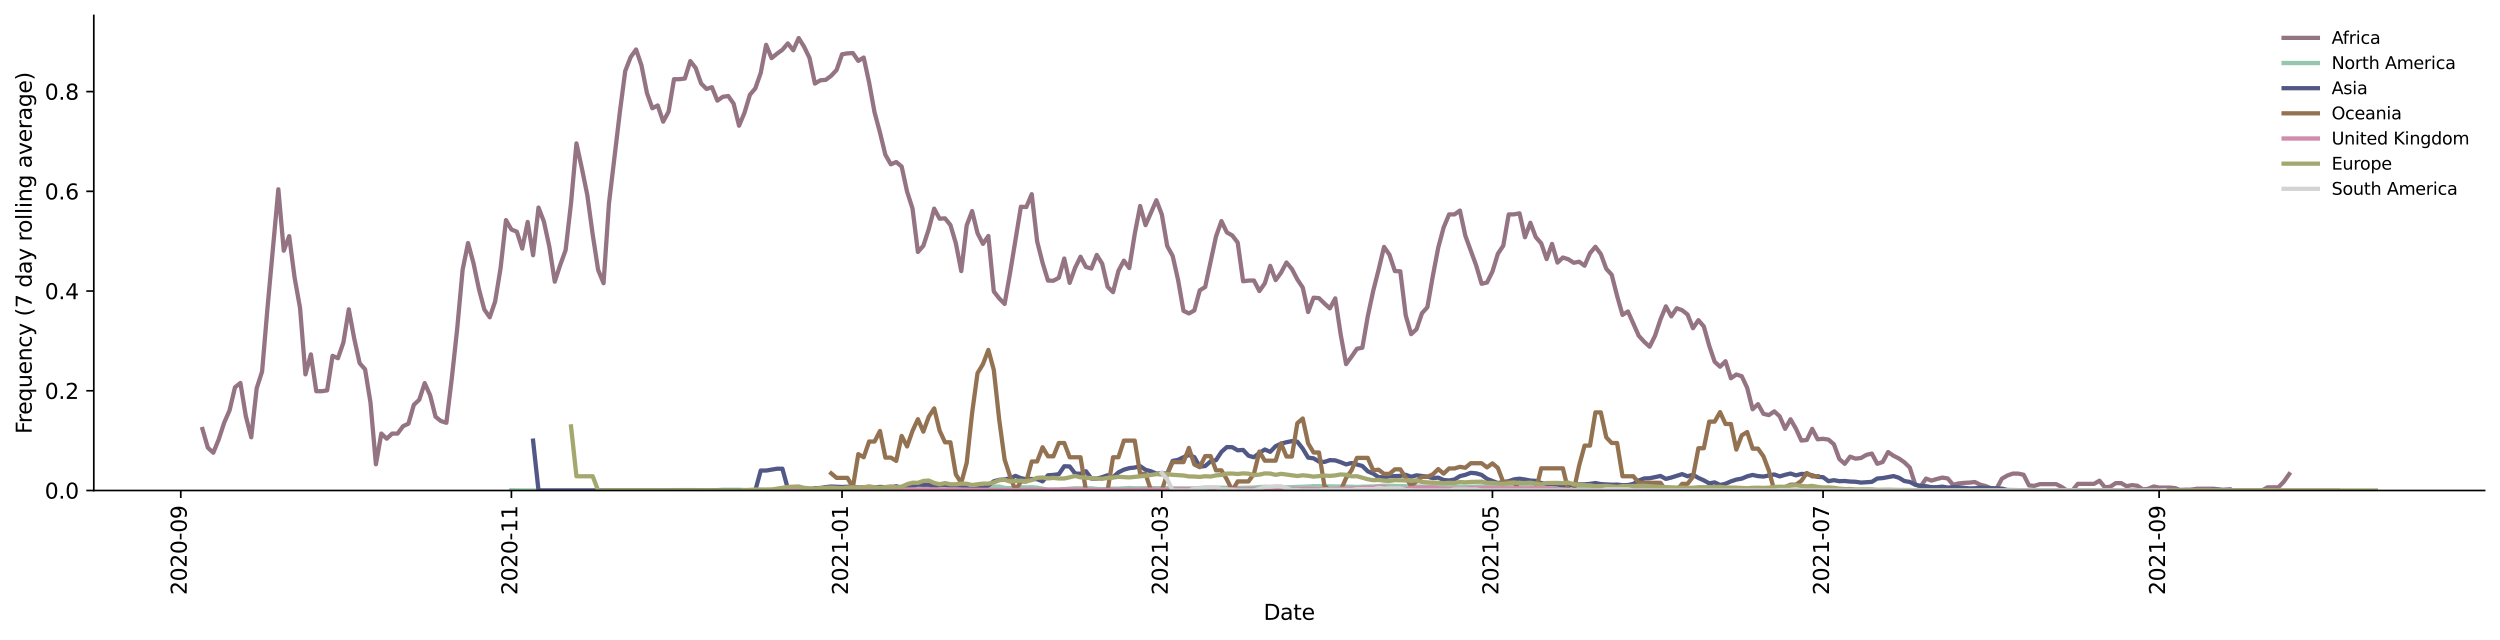 <?xml version="1.0" encoding="utf-8" standalone="no"?>
<!DOCTYPE svg PUBLIC "-//W3C//DTD SVG 1.1//EN"
  "http://www.w3.org/Graphics/SVG/1.1/DTD/svg11.dtd">
<svg height="298.621pt" version="1.1" viewBox="0 0 1166.981 298.621" width="1166.981pt" xmlns="http://www.w3.org/2000/svg" xmlns:xlink="http://www.w3.org/1999/xlink">
 <defs>
  <style type="text/css">*{stroke-linecap:butt;stroke-linejoin:round;}</style>
 </defs>
 <g id="figure_1">
  <g id="patch_1">
   <path d="M 0 298.621 
L 1166.981 298.621 
L 1166.981 0 
L 0 0 
z
" style="fill:#ffffff;"/>
  </g>
  <g id="axes_1">
   <g id="patch_2">
    <path d="M 43.781 228.96 
L 1159.781 228.96 
L 1159.781 7.2 
L 43.781 7.2 
z
" style="fill:#ffffff;"/>
   </g>
   <g id="matplotlib.axis_1">
    <g id="xtick_1">
     <g id="line2d_1">
      <defs>
       <path d="M 0 0 
L 0 3.5 
" id="m2b0c7bc5ab" style="stroke:#000000;stroke-width:0.8;"/>
      </defs>
      <g>
       <use style="stroke:#000000;stroke-width:0.8;" x="84.388" xlink:href="#m2b0c7bc5ab" y="228.96"/>
      </g>
     </g>
     <g id="text_1">
      <!-- 2020-09 -->
      <g transform="translate(87.148 277.743)rotate(-90)scale(0.1 -0.1)">
       <defs>
        <path d="M 1228 531 
L 3431 531 
L 3431 0 
L 469 0 
L 469 531 
Q 828 903 1448 1529 
Q 2069 2156 2228 2338 
Q 2531 2678 2651 2914 
Q 2772 3150 2772 3378 
Q 2772 3750 2511 3984 
Q 2250 4219 1831 4219 
Q 1534 4219 1204 4116 
Q 875 4013 500 3803 
L 500 4441 
Q 881 4594 1212 4672 
Q 1544 4750 1819 4750 
Q 2544 4750 2975 4387 
Q 3406 4025 3406 3419 
Q 3406 3131 3298 2873 
Q 3191 2616 2906 2266 
Q 2828 2175 2409 1742 
Q 1991 1309 1228 531 
z
" id="DejaVuSans-32" transform="scale(0.016)"/>
        <path d="M 2034 4250 
Q 1547 4250 1301 3770 
Q 1056 3291 1056 2328 
Q 1056 1369 1301 889 
Q 1547 409 2034 409 
Q 2525 409 2770 889 
Q 3016 1369 3016 2328 
Q 3016 3291 2770 3770 
Q 2525 4250 2034 4250 
z
M 2034 4750 
Q 2819 4750 3233 4129 
Q 3647 3509 3647 2328 
Q 3647 1150 3233 529 
Q 2819 -91 2034 -91 
Q 1250 -91 836 529 
Q 422 1150 422 2328 
Q 422 3509 836 4129 
Q 1250 4750 2034 4750 
z
" id="DejaVuSans-30" transform="scale(0.016)"/>
        <path d="M 313 2009 
L 1997 2009 
L 1997 1497 
L 313 1497 
L 313 2009 
z
" id="DejaVuSans-2d" transform="scale(0.016)"/>
        <path d="M 703 97 
L 703 672 
Q 941 559 1184 500 
Q 1428 441 1663 441 
Q 2288 441 2617 861 
Q 2947 1281 2994 2138 
Q 2813 1869 2534 1725 
Q 2256 1581 1919 1581 
Q 1219 1581 811 2004 
Q 403 2428 403 3163 
Q 403 3881 828 4315 
Q 1253 4750 1959 4750 
Q 2769 4750 3195 4129 
Q 3622 3509 3622 2328 
Q 3622 1225 3098 567 
Q 2575 -91 1691 -91 
Q 1453 -91 1209 -44 
Q 966 3 703 97 
z
M 1959 2075 
Q 2384 2075 2632 2365 
Q 2881 2656 2881 3163 
Q 2881 3666 2632 3958 
Q 2384 4250 1959 4250 
Q 1534 4250 1286 3958 
Q 1038 3666 1038 3163 
Q 1038 2656 1286 2365 
Q 1534 2075 1959 2075 
z
" id="DejaVuSans-39" transform="scale(0.016)"/>
       </defs>
       <use xlink:href="#DejaVuSans-32"/>
       <use x="63.623" xlink:href="#DejaVuSans-30"/>
       <use x="127.246" xlink:href="#DejaVuSans-32"/>
       <use x="190.869" xlink:href="#DejaVuSans-30"/>
       <use x="254.492" xlink:href="#DejaVuSans-2d"/>
       <use x="290.576" xlink:href="#DejaVuSans-30"/>
       <use x="354.199" xlink:href="#DejaVuSans-39"/>
      </g>
     </g>
    </g>
    <g id="xtick_2">
     <g id="line2d_2">
      <g>
       <use style="stroke:#000000;stroke-width:0.8;" x="238.721" xlink:href="#m2b0c7bc5ab" y="228.96"/>
      </g>
     </g>
     <g id="text_2">
      <!-- 2020-11 -->
      <g transform="translate(241.48 277.743)rotate(-90)scale(0.1 -0.1)">
       <defs>
        <path d="M 794 531 
L 1825 531 
L 1825 4091 
L 703 3866 
L 703 4441 
L 1819 4666 
L 2450 4666 
L 2450 531 
L 3481 531 
L 3481 0 
L 794 0 
L 794 531 
z
" id="DejaVuSans-31" transform="scale(0.016)"/>
       </defs>
       <use xlink:href="#DejaVuSans-32"/>
       <use x="63.623" xlink:href="#DejaVuSans-30"/>
       <use x="127.246" xlink:href="#DejaVuSans-32"/>
       <use x="190.869" xlink:href="#DejaVuSans-30"/>
       <use x="254.492" xlink:href="#DejaVuSans-2d"/>
       <use x="290.576" xlink:href="#DejaVuSans-31"/>
       <use x="354.199" xlink:href="#DejaVuSans-31"/>
      </g>
     </g>
    </g>
    <g id="xtick_3">
     <g id="line2d_3">
      <g>
       <use style="stroke:#000000;stroke-width:0.8;" x="393.053" xlink:href="#m2b0c7bc5ab" y="228.96"/>
      </g>
     </g>
     <g id="text_3">
      <!-- 2021-01 -->
      <g transform="translate(395.812 277.743)rotate(-90)scale(0.1 -0.1)">
       <use xlink:href="#DejaVuSans-32"/>
       <use x="63.623" xlink:href="#DejaVuSans-30"/>
       <use x="127.246" xlink:href="#DejaVuSans-32"/>
       <use x="190.869" xlink:href="#DejaVuSans-31"/>
       <use x="254.492" xlink:href="#DejaVuSans-2d"/>
       <use x="290.576" xlink:href="#DejaVuSans-30"/>
       <use x="354.199" xlink:href="#DejaVuSans-31"/>
      </g>
     </g>
    </g>
    <g id="xtick_4">
     <g id="line2d_4">
      <g>
       <use style="stroke:#000000;stroke-width:0.8;" x="542.325" xlink:href="#m2b0c7bc5ab" y="228.96"/>
      </g>
     </g>
     <g id="text_4">
      <!-- 2021-03 -->
      <g transform="translate(545.085 277.743)rotate(-90)scale(0.1 -0.1)">
       <defs>
        <path d="M 2597 2516 
Q 3050 2419 3304 2112 
Q 3559 1806 3559 1356 
Q 3559 666 3084 287 
Q 2609 -91 1734 -91 
Q 1441 -91 1130 -33 
Q 819 25 488 141 
L 488 750 
Q 750 597 1062 519 
Q 1375 441 1716 441 
Q 2309 441 2620 675 
Q 2931 909 2931 1356 
Q 2931 1769 2642 2001 
Q 2353 2234 1838 2234 
L 1294 2234 
L 1294 2753 
L 1863 2753 
Q 2328 2753 2575 2939 
Q 2822 3125 2822 3475 
Q 2822 3834 2567 4026 
Q 2313 4219 1838 4219 
Q 1578 4219 1281 4162 
Q 984 4106 628 3988 
L 628 4550 
Q 988 4650 1302 4700 
Q 1616 4750 1894 4750 
Q 2613 4750 3031 4423 
Q 3450 4097 3450 3541 
Q 3450 3153 3228 2886 
Q 3006 2619 2597 2516 
z
" id="DejaVuSans-33" transform="scale(0.016)"/>
       </defs>
       <use xlink:href="#DejaVuSans-32"/>
       <use x="63.623" xlink:href="#DejaVuSans-30"/>
       <use x="127.246" xlink:href="#DejaVuSans-32"/>
       <use x="190.869" xlink:href="#DejaVuSans-31"/>
       <use x="254.492" xlink:href="#DejaVuSans-2d"/>
       <use x="290.576" xlink:href="#DejaVuSans-30"/>
       <use x="354.199" xlink:href="#DejaVuSans-33"/>
      </g>
     </g>
    </g>
    <g id="xtick_5">
     <g id="line2d_5">
      <g>
       <use style="stroke:#000000;stroke-width:0.8;" x="696.658" xlink:href="#m2b0c7bc5ab" y="228.96"/>
      </g>
     </g>
     <g id="text_5">
      <!-- 2021-05 -->
      <g transform="translate(699.417 277.743)rotate(-90)scale(0.1 -0.1)">
       <defs>
        <path d="M 691 4666 
L 3169 4666 
L 3169 4134 
L 1269 4134 
L 1269 2991 
Q 1406 3038 1543 3061 
Q 1681 3084 1819 3084 
Q 2600 3084 3056 2656 
Q 3513 2228 3513 1497 
Q 3513 744 3044 326 
Q 2575 -91 1722 -91 
Q 1428 -91 1123 -41 
Q 819 9 494 109 
L 494 744 
Q 775 591 1075 516 
Q 1375 441 1709 441 
Q 2250 441 2565 725 
Q 2881 1009 2881 1497 
Q 2881 1984 2565 2268 
Q 2250 2553 1709 2553 
Q 1456 2553 1204 2497 
Q 953 2441 691 2322 
L 691 4666 
z
" id="DejaVuSans-35" transform="scale(0.016)"/>
       </defs>
       <use xlink:href="#DejaVuSans-32"/>
       <use x="63.623" xlink:href="#DejaVuSans-30"/>
       <use x="127.246" xlink:href="#DejaVuSans-32"/>
       <use x="190.869" xlink:href="#DejaVuSans-31"/>
       <use x="254.492" xlink:href="#DejaVuSans-2d"/>
       <use x="290.576" xlink:href="#DejaVuSans-30"/>
       <use x="354.199" xlink:href="#DejaVuSans-35"/>
      </g>
     </g>
    </g>
    <g id="xtick_6">
     <g id="line2d_6">
      <g>
       <use style="stroke:#000000;stroke-width:0.8;" x="850.99" xlink:href="#m2b0c7bc5ab" y="228.96"/>
      </g>
     </g>
     <g id="text_6">
      <!-- 2021-07 -->
      <g transform="translate(853.749 277.743)rotate(-90)scale(0.1 -0.1)">
       <defs>
        <path d="M 525 4666 
L 3525 4666 
L 3525 4397 
L 1831 0 
L 1172 0 
L 2766 4134 
L 525 4134 
L 525 4666 
z
" id="DejaVuSans-37" transform="scale(0.016)"/>
       </defs>
       <use xlink:href="#DejaVuSans-32"/>
       <use x="63.623" xlink:href="#DejaVuSans-30"/>
       <use x="127.246" xlink:href="#DejaVuSans-32"/>
       <use x="190.869" xlink:href="#DejaVuSans-31"/>
       <use x="254.492" xlink:href="#DejaVuSans-2d"/>
       <use x="290.576" xlink:href="#DejaVuSans-30"/>
       <use x="354.199" xlink:href="#DejaVuSans-37"/>
      </g>
     </g>
    </g>
    <g id="xtick_7">
     <g id="line2d_7">
      <g>
       <use style="stroke:#000000;stroke-width:0.8;" x="1007.852" xlink:href="#m2b0c7bc5ab" y="228.96"/>
      </g>
     </g>
     <g id="text_7">
      <!-- 2021-09 -->
      <g transform="translate(1010.612 277.743)rotate(-90)scale(0.1 -0.1)">
       <use xlink:href="#DejaVuSans-32"/>
       <use x="63.623" xlink:href="#DejaVuSans-30"/>
       <use x="127.246" xlink:href="#DejaVuSans-32"/>
       <use x="190.869" xlink:href="#DejaVuSans-31"/>
       <use x="254.492" xlink:href="#DejaVuSans-2d"/>
       <use x="290.576" xlink:href="#DejaVuSans-30"/>
       <use x="354.199" xlink:href="#DejaVuSans-39"/>
      </g>
     </g>
    </g>
    <g id="text_8">
     <!-- Date -->
     <g transform="translate(589.83 289.341)scale(0.1 -0.1)">
      <defs>
       <path d="M 1259 4147 
L 1259 519 
L 2022 519 
Q 2988 519 3436 956 
Q 3884 1394 3884 2338 
Q 3884 3275 3436 3711 
Q 2988 4147 2022 4147 
L 1259 4147 
z
M 628 4666 
L 1925 4666 
Q 3281 4666 3915 4102 
Q 4550 3538 4550 2338 
Q 4550 1131 3912 565 
Q 3275 0 1925 0 
L 628 0 
L 628 4666 
z
" id="DejaVuSans-44" transform="scale(0.016)"/>
       <path d="M 2194 1759 
Q 1497 1759 1228 1600 
Q 959 1441 959 1056 
Q 959 750 1161 570 
Q 1363 391 1709 391 
Q 2188 391 2477 730 
Q 2766 1069 2766 1631 
L 2766 1759 
L 2194 1759 
z
M 3341 1997 
L 3341 0 
L 2766 0 
L 2766 531 
Q 2569 213 2275 61 
Q 1981 -91 1556 -91 
Q 1019 -91 701 211 
Q 384 513 384 1019 
Q 384 1609 779 1909 
Q 1175 2209 1959 2209 
L 2766 2209 
L 2766 2266 
Q 2766 2663 2505 2880 
Q 2244 3097 1772 3097 
Q 1472 3097 1187 3025 
Q 903 2953 641 2809 
L 641 3341 
Q 956 3463 1253 3523 
Q 1550 3584 1831 3584 
Q 2591 3584 2966 3190 
Q 3341 2797 3341 1997 
z
" id="DejaVuSans-61" transform="scale(0.016)"/>
       <path d="M 1172 4494 
L 1172 3500 
L 2356 3500 
L 2356 3053 
L 1172 3053 
L 1172 1153 
Q 1172 725 1289 603 
Q 1406 481 1766 481 
L 2356 481 
L 2356 0 
L 1766 0 
Q 1100 0 847 248 
Q 594 497 594 1153 
L 594 3053 
L 172 3053 
L 172 3500 
L 594 3500 
L 594 4494 
L 1172 4494 
z
" id="DejaVuSans-74" transform="scale(0.016)"/>
       <path d="M 3597 1894 
L 3597 1613 
L 953 1613 
Q 991 1019 1311 708 
Q 1631 397 2203 397 
Q 2534 397 2845 478 
Q 3156 559 3463 722 
L 3463 178 
Q 3153 47 2828 -22 
Q 2503 -91 2169 -91 
Q 1331 -91 842 396 
Q 353 884 353 1716 
Q 353 2575 817 3079 
Q 1281 3584 2069 3584 
Q 2775 3584 3186 3129 
Q 3597 2675 3597 1894 
z
M 3022 2063 
Q 3016 2534 2758 2815 
Q 2500 3097 2075 3097 
Q 1594 3097 1305 2825 
Q 1016 2553 972 2059 
L 3022 2063 
z
" id="DejaVuSans-65" transform="scale(0.016)"/>
      </defs>
      <use xlink:href="#DejaVuSans-44"/>
      <use x="77.002" xlink:href="#DejaVuSans-61"/>
      <use x="138.281" xlink:href="#DejaVuSans-74"/>
      <use x="177.49" xlink:href="#DejaVuSans-65"/>
     </g>
    </g>
   </g>
   <g id="matplotlib.axis_2">
    <g id="ytick_1">
     <g id="line2d_8">
      <defs>
       <path d="M 0 0 
L -3.5 0 
" id="ma43dba4113" style="stroke:#000000;stroke-width:0.8;"/>
      </defs>
      <g>
       <use style="stroke:#000000;stroke-width:0.8;" x="43.781" xlink:href="#ma43dba4113" y="228.96"/>
      </g>
     </g>
     <g id="text_9">
      <!-- 0.0 -->
      <g transform="translate(20.878 232.759)scale(0.1 -0.1)">
       <defs>
        <path d="M 684 794 
L 1344 794 
L 1344 0 
L 684 0 
L 684 794 
z
" id="DejaVuSans-2e" transform="scale(0.016)"/>
       </defs>
       <use xlink:href="#DejaVuSans-30"/>
       <use x="63.623" xlink:href="#DejaVuSans-2e"/>
       <use x="95.41" xlink:href="#DejaVuSans-30"/>
      </g>
     </g>
    </g>
    <g id="ytick_2">
     <g id="line2d_9">
      <g>
       <use style="stroke:#000000;stroke-width:0.8;" x="43.781" xlink:href="#ma43dba4113" y="182.408"/>
      </g>
     </g>
     <g id="text_10">
      <!-- 0.2 -->
      <g transform="translate(20.878 186.207)scale(0.1 -0.1)">
       <use xlink:href="#DejaVuSans-30"/>
       <use x="63.623" xlink:href="#DejaVuSans-2e"/>
       <use x="95.41" xlink:href="#DejaVuSans-32"/>
      </g>
     </g>
    </g>
    <g id="ytick_3">
     <g id="line2d_10">
      <g>
       <use style="stroke:#000000;stroke-width:0.8;" x="43.781" xlink:href="#ma43dba4113" y="135.856"/>
      </g>
     </g>
     <g id="text_11">
      <!-- 0.4 -->
      <g transform="translate(20.878 139.655)scale(0.1 -0.1)">
       <defs>
        <path d="M 2419 4116 
L 825 1625 
L 2419 1625 
L 2419 4116 
z
M 2253 4666 
L 3047 4666 
L 3047 1625 
L 3713 1625 
L 3713 1100 
L 3047 1100 
L 3047 0 
L 2419 0 
L 2419 1100 
L 313 1100 
L 313 1709 
L 2253 4666 
z
" id="DejaVuSans-34" transform="scale(0.016)"/>
       </defs>
       <use xlink:href="#DejaVuSans-30"/>
       <use x="63.623" xlink:href="#DejaVuSans-2e"/>
       <use x="95.41" xlink:href="#DejaVuSans-34"/>
      </g>
     </g>
    </g>
    <g id="ytick_4">
     <g id="line2d_11">
      <g>
       <use style="stroke:#000000;stroke-width:0.8;" x="43.781" xlink:href="#ma43dba4113" y="89.303"/>
      </g>
     </g>
     <g id="text_12">
      <!-- 0.6 -->
      <g transform="translate(20.878 93.102)scale(0.1 -0.1)">
       <defs>
        <path d="M 2113 2584 
Q 1688 2584 1439 2293 
Q 1191 2003 1191 1497 
Q 1191 994 1439 701 
Q 1688 409 2113 409 
Q 2538 409 2786 701 
Q 3034 994 3034 1497 
Q 3034 2003 2786 2293 
Q 2538 2584 2113 2584 
z
M 3366 4563 
L 3366 3988 
Q 3128 4100 2886 4159 
Q 2644 4219 2406 4219 
Q 1781 4219 1451 3797 
Q 1122 3375 1075 2522 
Q 1259 2794 1537 2939 
Q 1816 3084 2150 3084 
Q 2853 3084 3261 2657 
Q 3669 2231 3669 1497 
Q 3669 778 3244 343 
Q 2819 -91 2113 -91 
Q 1303 -91 875 529 
Q 447 1150 447 2328 
Q 447 3434 972 4092 
Q 1497 4750 2381 4750 
Q 2619 4750 2861 4703 
Q 3103 4656 3366 4563 
z
" id="DejaVuSans-36" transform="scale(0.016)"/>
       </defs>
       <use xlink:href="#DejaVuSans-30"/>
       <use x="63.623" xlink:href="#DejaVuSans-2e"/>
       <use x="95.41" xlink:href="#DejaVuSans-36"/>
      </g>
     </g>
    </g>
    <g id="ytick_5">
     <g id="line2d_12">
      <g>
       <use style="stroke:#000000;stroke-width:0.8;" x="43.781" xlink:href="#ma43dba4113" y="42.751"/>
      </g>
     </g>
     <g id="text_13">
      <!-- 0.8 -->
      <g transform="translate(20.878 46.55)scale(0.1 -0.1)">
       <defs>
        <path d="M 2034 2216 
Q 1584 2216 1326 1975 
Q 1069 1734 1069 1313 
Q 1069 891 1326 650 
Q 1584 409 2034 409 
Q 2484 409 2743 651 
Q 3003 894 3003 1313 
Q 3003 1734 2745 1975 
Q 2488 2216 2034 2216 
z
M 1403 2484 
Q 997 2584 770 2862 
Q 544 3141 544 3541 
Q 544 4100 942 4425 
Q 1341 4750 2034 4750 
Q 2731 4750 3128 4425 
Q 3525 4100 3525 3541 
Q 3525 3141 3298 2862 
Q 3072 2584 2669 2484 
Q 3125 2378 3379 2068 
Q 3634 1759 3634 1313 
Q 3634 634 3220 271 
Q 2806 -91 2034 -91 
Q 1263 -91 848 271 
Q 434 634 434 1313 
Q 434 1759 690 2068 
Q 947 2378 1403 2484 
z
M 1172 3481 
Q 1172 3119 1398 2916 
Q 1625 2713 2034 2713 
Q 2441 2713 2670 2916 
Q 2900 3119 2900 3481 
Q 2900 3844 2670 4047 
Q 2441 4250 2034 4250 
Q 1625 4250 1398 4047 
Q 1172 3844 1172 3481 
z
" id="DejaVuSans-38" transform="scale(0.016)"/>
       </defs>
       <use xlink:href="#DejaVuSans-30"/>
       <use x="63.623" xlink:href="#DejaVuSans-2e"/>
       <use x="95.41" xlink:href="#DejaVuSans-38"/>
      </g>
     </g>
    </g>
    <g id="text_14">
     <!-- Frequency (7 day rolling average) -->
     <g transform="translate(14.798 202.529)rotate(-90)scale(0.1 -0.1)">
      <defs>
       <path d="M 628 4666 
L 3309 4666 
L 3309 4134 
L 1259 4134 
L 1259 2759 
L 3109 2759 
L 3109 2228 
L 1259 2228 
L 1259 0 
L 628 0 
L 628 4666 
z
" id="DejaVuSans-46" transform="scale(0.016)"/>
       <path d="M 2631 2963 
Q 2534 3019 2420 3045 
Q 2306 3072 2169 3072 
Q 1681 3072 1420 2755 
Q 1159 2438 1159 1844 
L 1159 0 
L 581 0 
L 581 3500 
L 1159 3500 
L 1159 2956 
Q 1341 3275 1631 3429 
Q 1922 3584 2338 3584 
Q 2397 3584 2469 3576 
Q 2541 3569 2628 3553 
L 2631 2963 
z
" id="DejaVuSans-72" transform="scale(0.016)"/>
       <path d="M 947 1747 
Q 947 1113 1208 752 
Q 1469 391 1925 391 
Q 2381 391 2643 752 
Q 2906 1113 2906 1747 
Q 2906 2381 2643 2742 
Q 2381 3103 1925 3103 
Q 1469 3103 1208 2742 
Q 947 2381 947 1747 
z
M 2906 525 
Q 2725 213 2448 61 
Q 2172 -91 1784 -91 
Q 1150 -91 751 415 
Q 353 922 353 1747 
Q 353 2572 751 3078 
Q 1150 3584 1784 3584 
Q 2172 3584 2448 3432 
Q 2725 3281 2906 2969 
L 2906 3500 
L 3481 3500 
L 3481 -1331 
L 2906 -1331 
L 2906 525 
z
" id="DejaVuSans-71" transform="scale(0.016)"/>
       <path d="M 544 1381 
L 544 3500 
L 1119 3500 
L 1119 1403 
Q 1119 906 1312 657 
Q 1506 409 1894 409 
Q 2359 409 2629 706 
Q 2900 1003 2900 1516 
L 2900 3500 
L 3475 3500 
L 3475 0 
L 2900 0 
L 2900 538 
Q 2691 219 2414 64 
Q 2138 -91 1772 -91 
Q 1169 -91 856 284 
Q 544 659 544 1381 
z
M 1991 3584 
L 1991 3584 
z
" id="DejaVuSans-75" transform="scale(0.016)"/>
       <path d="M 3513 2113 
L 3513 0 
L 2938 0 
L 2938 2094 
Q 2938 2591 2744 2837 
Q 2550 3084 2163 3084 
Q 1697 3084 1428 2787 
Q 1159 2491 1159 1978 
L 1159 0 
L 581 0 
L 581 3500 
L 1159 3500 
L 1159 2956 
Q 1366 3272 1645 3428 
Q 1925 3584 2291 3584 
Q 2894 3584 3203 3211 
Q 3513 2838 3513 2113 
z
" id="DejaVuSans-6e" transform="scale(0.016)"/>
       <path d="M 3122 3366 
L 3122 2828 
Q 2878 2963 2633 3030 
Q 2388 3097 2138 3097 
Q 1578 3097 1268 2742 
Q 959 2388 959 1747 
Q 959 1106 1268 751 
Q 1578 397 2138 397 
Q 2388 397 2633 464 
Q 2878 531 3122 666 
L 3122 134 
Q 2881 22 2623 -34 
Q 2366 -91 2075 -91 
Q 1284 -91 818 406 
Q 353 903 353 1747 
Q 353 2603 823 3093 
Q 1294 3584 2113 3584 
Q 2378 3584 2631 3529 
Q 2884 3475 3122 3366 
z
" id="DejaVuSans-63" transform="scale(0.016)"/>
       <path d="M 2059 -325 
Q 1816 -950 1584 -1140 
Q 1353 -1331 966 -1331 
L 506 -1331 
L 506 -850 
L 844 -850 
Q 1081 -850 1212 -737 
Q 1344 -625 1503 -206 
L 1606 56 
L 191 3500 
L 800 3500 
L 1894 763 
L 2988 3500 
L 3597 3500 
L 2059 -325 
z
" id="DejaVuSans-79" transform="scale(0.016)"/>
       <path id="DejaVuSans-20" transform="scale(0.016)"/>
       <path d="M 1984 4856 
Q 1566 4138 1362 3434 
Q 1159 2731 1159 2009 
Q 1159 1288 1364 580 
Q 1569 -128 1984 -844 
L 1484 -844 
Q 1016 -109 783 600 
Q 550 1309 550 2009 
Q 550 2706 781 3412 
Q 1013 4119 1484 4856 
L 1984 4856 
z
" id="DejaVuSans-28" transform="scale(0.016)"/>
       <path d="M 2906 2969 
L 2906 4863 
L 3481 4863 
L 3481 0 
L 2906 0 
L 2906 525 
Q 2725 213 2448 61 
Q 2172 -91 1784 -91 
Q 1150 -91 751 415 
Q 353 922 353 1747 
Q 353 2572 751 3078 
Q 1150 3584 1784 3584 
Q 2172 3584 2448 3432 
Q 2725 3281 2906 2969 
z
M 947 1747 
Q 947 1113 1208 752 
Q 1469 391 1925 391 
Q 2381 391 2643 752 
Q 2906 1113 2906 1747 
Q 2906 2381 2643 2742 
Q 2381 3103 1925 3103 
Q 1469 3103 1208 2742 
Q 947 2381 947 1747 
z
" id="DejaVuSans-64" transform="scale(0.016)"/>
       <path d="M 1959 3097 
Q 1497 3097 1228 2736 
Q 959 2375 959 1747 
Q 959 1119 1226 758 
Q 1494 397 1959 397 
Q 2419 397 2687 759 
Q 2956 1122 2956 1747 
Q 2956 2369 2687 2733 
Q 2419 3097 1959 3097 
z
M 1959 3584 
Q 2709 3584 3137 3096 
Q 3566 2609 3566 1747 
Q 3566 888 3137 398 
Q 2709 -91 1959 -91 
Q 1206 -91 779 398 
Q 353 888 353 1747 
Q 353 2609 779 3096 
Q 1206 3584 1959 3584 
z
" id="DejaVuSans-6f" transform="scale(0.016)"/>
       <path d="M 603 4863 
L 1178 4863 
L 1178 0 
L 603 0 
L 603 4863 
z
" id="DejaVuSans-6c" transform="scale(0.016)"/>
       <path d="M 603 3500 
L 1178 3500 
L 1178 0 
L 603 0 
L 603 3500 
z
M 603 4863 
L 1178 4863 
L 1178 4134 
L 603 4134 
L 603 4863 
z
" id="DejaVuSans-69" transform="scale(0.016)"/>
       <path d="M 2906 1791 
Q 2906 2416 2648 2759 
Q 2391 3103 1925 3103 
Q 1463 3103 1205 2759 
Q 947 2416 947 1791 
Q 947 1169 1205 825 
Q 1463 481 1925 481 
Q 2391 481 2648 825 
Q 2906 1169 2906 1791 
z
M 3481 434 
Q 3481 -459 3084 -895 
Q 2688 -1331 1869 -1331 
Q 1566 -1331 1297 -1286 
Q 1028 -1241 775 -1147 
L 775 -588 
Q 1028 -725 1275 -790 
Q 1522 -856 1778 -856 
Q 2344 -856 2625 -561 
Q 2906 -266 2906 331 
L 2906 616 
Q 2728 306 2450 153 
Q 2172 0 1784 0 
Q 1141 0 747 490 
Q 353 981 353 1791 
Q 353 2603 747 3093 
Q 1141 3584 1784 3584 
Q 2172 3584 2450 3431 
Q 2728 3278 2906 2969 
L 2906 3500 
L 3481 3500 
L 3481 434 
z
" id="DejaVuSans-67" transform="scale(0.016)"/>
       <path d="M 191 3500 
L 800 3500 
L 1894 563 
L 2988 3500 
L 3597 3500 
L 2284 0 
L 1503 0 
L 191 3500 
z
" id="DejaVuSans-76" transform="scale(0.016)"/>
       <path d="M 513 4856 
L 1013 4856 
Q 1481 4119 1714 3412 
Q 1947 2706 1947 2009 
Q 1947 1309 1714 600 
Q 1481 -109 1013 -844 
L 513 -844 
Q 928 -128 1133 580 
Q 1338 1288 1338 2009 
Q 1338 2731 1133 3434 
Q 928 4138 513 4856 
z
" id="DejaVuSans-29" transform="scale(0.016)"/>
      </defs>
      <use xlink:href="#DejaVuSans-46"/>
      <use x="50.27" xlink:href="#DejaVuSans-72"/>
      <use x="89.133" xlink:href="#DejaVuSans-65"/>
      <use x="150.656" xlink:href="#DejaVuSans-71"/>
      <use x="214.133" xlink:href="#DejaVuSans-75"/>
      <use x="277.512" xlink:href="#DejaVuSans-65"/>
      <use x="339.035" xlink:href="#DejaVuSans-6e"/>
      <use x="402.414" xlink:href="#DejaVuSans-63"/>
      <use x="457.395" xlink:href="#DejaVuSans-79"/>
      <use x="516.574" xlink:href="#DejaVuSans-20"/>
      <use x="548.361" xlink:href="#DejaVuSans-28"/>
      <use x="587.375" xlink:href="#DejaVuSans-37"/>
      <use x="650.998" xlink:href="#DejaVuSans-20"/>
      <use x="682.785" xlink:href="#DejaVuSans-64"/>
      <use x="746.262" xlink:href="#DejaVuSans-61"/>
      <use x="807.541" xlink:href="#DejaVuSans-79"/>
      <use x="866.721" xlink:href="#DejaVuSans-20"/>
      <use x="898.508" xlink:href="#DejaVuSans-72"/>
      <use x="937.371" xlink:href="#DejaVuSans-6f"/>
      <use x="998.553" xlink:href="#DejaVuSans-6c"/>
      <use x="1026.336" xlink:href="#DejaVuSans-6c"/>
      <use x="1054.119" xlink:href="#DejaVuSans-69"/>
      <use x="1081.902" xlink:href="#DejaVuSans-6e"/>
      <use x="1145.281" xlink:href="#DejaVuSans-67"/>
      <use x="1208.758" xlink:href="#DejaVuSans-20"/>
      <use x="1240.545" xlink:href="#DejaVuSans-61"/>
      <use x="1301.824" xlink:href="#DejaVuSans-76"/>
      <use x="1361.004" xlink:href="#DejaVuSans-65"/>
      <use x="1422.527" xlink:href="#DejaVuSans-72"/>
      <use x="1463.641" xlink:href="#DejaVuSans-61"/>
      <use x="1524.92" xlink:href="#DejaVuSans-67"/>
      <use x="1588.396" xlink:href="#DejaVuSans-65"/>
      <use x="1649.92" xlink:href="#DejaVuSans-29"/>
     </g>
    </g>
   </g>
   <g id="line2d_13">
    <path clip-path="url(#pbecee135bc)" d="M 94.509 200.272 
L 97.039 209 
L 99.569 211.321 
L 102.099 205.114 
L 104.629 197.355 
L 107.159 191.536 
L 109.689 180.793 
L 112.219 178.777 
L 114.749 194.294 
L 117.279 204.122 
L 119.809 181.294 
L 122.339 173.416 
L 124.869 143.674 
L 129.929 88.359 
L 132.459 117.006 
L 134.989 110.235 
L 137.519 129.632 
L 140.049 143.715 
L 142.579 174.75 
L 145.109 165.439 
L 147.639 182.616 
L 150.169 182.616 
L 152.699 182.225 
L 155.229 166.111 
L 157.759 167.206 
L 160.29 159.904 
L 162.82 144.387 
L 165.35 158.078 
L 167.88 169.537 
L 170.41 172.381 
L 172.94 187.899 
L 175.47 216.717 
L 178 202.393 
L 180.53 204.777 
L 183.06 202.39 
L 185.59 202.39 
L 188.12 198.964 
L 190.65 197.77 
L 193.18 188.957 
L 195.71 186.596 
L 198.24 178.837 
L 200.77 184.48 
L 203.3 194.521 
L 205.83 196.553 
L 208.36 197.362 
L 210.89 176.672 
L 213.42 153.396 
L 215.95 125.898 
L 218.48 113.465 
L 221.01 122.775 
L 223.54 134.868 
L 226.071 144.452 
L 228.601 148.116 
L 231.131 140.707 
L 233.661 125.189 
L 236.191 102.752 
L 238.721 107.133 
L 241.251 108.148 
L 243.781 116.019 
L 246.311 103.605 
L 248.841 119.122 
L 251.371 96.897 
L 253.901 103.469 
L 256.431 115.182 
L 258.961 131.476 
L 261.491 123.717 
L 264.021 116.796 
L 266.551 94.878 
L 269.081 66.946 
L 271.611 78.584 
L 274.141 90.998 
L 276.671 109.504 
L 279.201 125.991 
L 281.731 132.198 
L 284.261 94.956 
L 289.321 52.533 
L 291.852 33.136 
L 294.382 26.671 
L 296.912 23.1 
L 299.442 30.563 
L 301.972 43.365 
L 304.502 50.527 
L 307.032 49.234 
L 309.562 56.795 
L 312.092 52.093 
L 314.622 36.963 
L 317.152 36.963 
L 319.682 36.653 
L 322.212 28.525 
L 324.742 31.723 
L 327.272 38.975 
L 329.802 41.511 
L 332.332 40.713 
L 334.862 46.975 
L 337.392 45.198 
L 339.922 44.801 
L 342.452 48.403 
L 344.982 58.681 
L 347.512 52.678 
L 350.042 44.257 
L 352.572 41.263 
L 355.102 34.034 
L 357.633 20.922 
L 360.163 27.129 
L 362.693 25.075 
L 365.223 23.231 
L 367.753 20.262 
L 370.283 23.473 
L 372.813 17.76 
L 375.343 21.808 
L 377.873 27.045 
L 380.403 39.002 
L 382.933 37.477 
L 385.463 37.269 
L 387.993 35.37 
L 390.523 32.653 
L 393.053 25.351 
L 395.583 24.909 
L 398.113 24.779 
L 400.643 28.419 
L 403.173 26.858 
L 405.703 38.542 
L 408.233 52.448 
L 410.763 61.862 
L 413.293 72.265 
L 415.823 76.694 
L 418.353 75.634 
L 420.883 77.743 
L 423.414 89.447 
L 425.944 97.316 
L 428.474 117.61 
L 431.004 114.746 
L 433.534 106.972 
L 436.064 97.39 
L 438.594 102.082 
L 441.124 101.927 
L 443.654 105.031 
L 446.184 113.595 
L 448.714 126.538 
L 451.244 105.233 
L 453.774 98.526 
L 456.304 108.863 
L 458.834 113.838 
L 461.364 110.153 
L 463.894 136.031 
L 466.424 139.291 
L 468.954 141.868 
L 471.484 127.477 
L 476.544 96.51 
L 479.074 96.657 
L 481.604 90.65 
L 484.134 112.683 
L 486.664 122.671 
L 489.195 130.966 
L 491.725 131.043 
L 494.255 129.653 
L 496.785 120.678 
L 499.315 132.031 
L 501.845 125.041 
L 504.375 119.841 
L 506.905 124.615 
L 509.435 125.354 
L 511.965 118.999 
L 514.495 123.075 
L 517.025 133.886 
L 519.555 136.37 
L 522.085 126.416 
L 524.615 121.672 
L 527.145 125.127 
L 529.675 109.271 
L 532.205 96.164 
L 534.735 105.087 
L 539.795 93.477 
L 542.325 100.093 
L 544.855 114.857 
L 547.385 119.435 
L 549.915 130.66 
L 552.445 145.104 
L 554.976 146.313 
L 557.506 144.916 
L 560.036 135.529 
L 562.566 133.971 
L 567.626 110.366 
L 570.156 103.212 
L 572.686 108.489 
L 575.216 109.907 
L 577.746 113.226 
L 580.276 131.285 
L 582.806 130.967 
L 585.336 130.947 
L 587.866 135.858 
L 590.396 132.277 
L 592.926 124.11 
L 595.456 130.752 
L 597.986 127.29 
L 600.516 122.521 
L 603.046 125.557 
L 605.576 130.406 
L 608.106 134.224 
L 610.636 145.644 
L 613.166 138.966 
L 615.696 139.171 
L 618.227 141.656 
L 620.757 143.958 
L 623.287 139.275 
L 625.817 156.13 
L 628.347 169.959 
L 630.877 166.504 
L 633.407 162.81 
L 635.937 162.32 
L 638.467 147.618 
L 640.997 135.805 
L 643.527 125.891 
L 646.057 115.25 
L 648.587 118.885 
L 651.117 126.53 
L 653.647 126.646 
L 656.177 147.228 
L 658.707 155.989 
L 661.237 153.648 
L 663.767 146.198 
L 666.297 143.413 
L 668.827 128.865 
L 671.357 115.597 
L 673.887 106.169 
L 676.417 100.089 
L 678.947 100.089 
L 681.477 98.298 
L 684.008 110.036 
L 689.068 123.914 
L 691.598 132.46 
L 694.128 131.875 
L 696.658 126.765 
L 699.188 118.481 
L 701.718 114.65 
L 704.248 100.112 
L 706.778 100.055 
L 709.308 99.584 
L 711.838 110.74 
L 714.368 103.991 
L 716.898 110.722 
L 719.428 113.577 
L 721.958 120.927 
L 724.488 113.855 
L 727.018 122.573 
L 729.548 120.218 
L 732.078 121.02 
L 734.608 122.662 
L 737.138 122.168 
L 739.668 124.03 
L 742.198 118.16 
L 744.728 115.198 
L 747.258 118.606 
L 749.789 125.451 
L 752.319 128.244 
L 754.849 138.114 
L 757.379 146.989 
L 759.909 145.394 
L 764.969 156.752 
L 767.499 159.542 
L 770.029 161.84 
L 772.559 156.722 
L 775.089 149.129 
L 777.619 143.004 
L 780.149 147.676 
L 782.679 143.883 
L 785.209 144.801 
L 787.739 146.819 
L 790.269 153.22 
L 792.799 149.457 
L 795.329 152.389 
L 797.859 161.425 
L 800.389 168.856 
L 802.919 171.177 
L 805.449 168.635 
L 807.979 176.564 
L 810.509 174.82 
L 813.039 175.617 
L 815.57 181.039 
L 818.1 191.028 
L 820.63 188.655 
L 823.16 193.17 
L 825.69 193.766 
L 828.22 192.022 
L 830.75 194.348 
L 833.28 200.182 
L 835.81 195.723 
L 838.34 200.129 
L 840.87 205.646 
L 843.4 205.381 
L 845.93 200.192 
L 848.46 205.061 
L 850.99 204.829 
L 853.52 205.203 
L 856.05 207.395 
L 858.58 214.255 
L 861.11 216.499 
L 863.64 213.166 
L 866.17 214.103 
L 868.7 213.776 
L 871.23 212.341 
L 873.76 211.729 
L 876.29 216.495 
L 878.82 215.653 
L 881.351 211.008 
L 883.881 212.752 
L 886.411 214.025 
L 888.941 215.8 
L 891.471 218.241 
L 894.001 226.122 
L 896.531 227.064 
L 899.061 223.396 
L 901.591 224.34 
L 904.121 223.583 
L 906.651 222.945 
L 909.181 223.333 
L 911.711 226.307 
L 914.241 225.669 
L 916.771 225.401 
L 919.301 225.279 
L 921.831 225.002 
L 924.361 226.26 
L 926.891 226.897 
L 929.421 227.923 
L 931.951 228.163 
L 934.481 223.436 
L 937.011 221.97 
L 939.541 221.08 
L 942.071 221.08 
L 944.601 221.6 
L 947.132 226.604 
L 949.662 226.789 
L 952.192 225.988 
L 959.782 225.988 
L 962.312 227.27 
L 964.842 228.96 
L 967.372 228.96 
L 969.902 225.857 
L 977.492 225.857 
L 980.022 224.402 
L 982.552 227.505 
L 985.082 227.203 
L 987.612 225.518 
L 990.142 225.518 
L 992.672 226.973 
L 995.202 226.455 
L 997.732 226.758 
L 1000.262 228.443 
L 1002.792 228.167 
L 1005.322 227.085 
L 1007.852 227.602 
L 1012.913 227.602 
L 1015.443 227.877 
L 1017.973 228.96 
L 1020.503 228.96 
L 1023.033 228.605 
L 1025.563 228.13 
L 1033.153 228.13 
L 1035.683 228.485 
L 1038.213 228.96 
L 1055.923 228.96 
L 1058.453 227.482 
L 1063.513 227.482 
L 1066.043 224.896 
L 1068.573 221.315 
L 1068.573 221.315 
" style="fill:none;stroke:#947383;stroke-linecap:square;stroke-width:2;"/>
   </g>
   <g id="line2d_14">
    <path clip-path="url(#pbecee135bc)" d="M 238.721 228.87 
L 243.781 228.96 
L 312.092 228.96 
L 314.622 228.757 
L 324.742 228.757 
L 327.272 228.96 
L 332.332 228.96 
L 337.392 228.596 
L 344.982 228.596 
L 350.042 228.926 
L 365.223 228.822 
L 377.873 228.706 
L 393.053 228.832 
L 398.113 228.756 
L 400.643 228.371 
L 403.173 228.221 
L 408.233 228.251 
L 410.763 228.085 
L 418.353 227.916 
L 420.883 227.211 
L 423.414 226.691 
L 425.944 226.449 
L 428.474 226.443 
L 431.004 226.045 
L 433.534 226.528 
L 436.064 227.248 
L 438.594 226.739 
L 441.124 226.566 
L 443.654 227.007 
L 446.184 227.2 
L 448.714 227.23 
L 451.244 228.36 
L 453.774 228.686 
L 456.304 228.113 
L 461.364 227.452 
L 463.894 227.161 
L 466.424 227.108 
L 468.954 227.777 
L 471.484 227.864 
L 476.544 227.425 
L 479.074 227.513 
L 481.604 227.433 
L 484.134 227.639 
L 489.195 228.608 
L 494.255 228.525 
L 501.845 227.939 
L 509.435 227.943 
L 511.965 228.235 
L 514.495 228.332 
L 519.555 228.081 
L 522.085 228.11 
L 527.145 227.806 
L 529.675 227.935 
L 544.855 227.815 
L 549.915 227.988 
L 554.976 228.011 
L 560.036 227.804 
L 562.566 227.609 
L 572.686 227.684 
L 575.216 227.863 
L 585.336 227.583 
L 587.866 227.364 
L 590.396 227.258 
L 592.926 227.379 
L 595.456 227.343 
L 600.516 227.485 
L 610.636 227.112 
L 613.166 226.922 
L 630.877 227.179 
L 633.407 227.323 
L 635.937 227.194 
L 640.997 227.079 
L 646.057 226.698 
L 663.767 227.178 
L 671.357 226.95 
L 673.887 227.116 
L 676.417 227.012 
L 678.947 227.19 
L 681.477 227.139 
L 686.538 227.19 
L 694.128 226.97 
L 696.658 226.823 
L 706.778 226.991 
L 709.308 227.148 
L 711.838 227.014 
L 721.958 227.4 
L 724.488 227.607 
L 727.018 227.687 
L 732.078 227.511 
L 734.608 227.249 
L 739.668 227.193 
L 754.849 227.116 
L 759.909 227.477 
L 764.969 227.757 
L 767.499 227.62 
L 770.029 227.801 
L 772.559 227.768 
L 777.619 227.919 
L 780.149 228.337 
L 782.679 228.085 
L 790.269 228.11 
L 792.799 228.013 
L 795.329 228.247 
L 820.63 228.689 
L 823.16 228.789 
L 828.22 228.711 
L 830.75 228.764 
L 835.81 228.62 
L 840.87 228.796 
L 845.93 228.826 
L 850.99 228.738 
L 853.52 228.634 
L 866.17 228.853 
L 871.23 228.863 
L 894.001 228.94 
L 911.711 228.935 
L 959.782 228.952 
L 1060.983 228.947 
L 1060.983 228.947 
" style="fill:none;stroke:#96c6ad;stroke-linecap:square;stroke-width:2;"/>
   </g>
   <g id="line2d_15">
    <path clip-path="url(#pbecee135bc)" d="M 248.841 205.684 
L 251.371 228.96 
L 352.572 228.96 
L 355.102 219.65 
L 357.633 219.65 
L 362.693 218.801 
L 365.223 218.801 
L 367.753 228.111 
L 370.283 228.111 
L 375.343 228.96 
L 380.403 227.911 
L 382.933 227.798 
L 385.463 227.384 
L 387.993 227.1 
L 393.053 227.352 
L 395.583 227.196 
L 403.173 227.585 
L 405.703 228.003 
L 408.233 227.533 
L 410.763 227.291 
L 415.823 227.531 
L 418.353 226.987 
L 420.883 227.651 
L 423.414 226.889 
L 425.944 227.03 
L 428.474 226.154 
L 431.004 226.315 
L 433.534 226.218 
L 436.064 227.358 
L 438.594 226.293 
L 441.124 226.304 
L 443.654 226.592 
L 446.184 226.52 
L 448.714 226.692 
L 451.244 227.757 
L 453.774 228.346 
L 456.304 227.953 
L 458.834 227.728 
L 461.364 226.599 
L 463.894 224.659 
L 466.424 223.989 
L 468.954 223.812 
L 471.484 223.265 
L 474.014 222.146 
L 476.544 223.216 
L 479.074 223.725 
L 481.604 223.591 
L 484.134 223.686 
L 486.664 224.7 
L 489.195 221.852 
L 491.725 221.68 
L 494.255 221.339 
L 496.785 217.644 
L 499.315 217.729 
L 501.845 221.017 
L 504.375 221.165 
L 506.905 219.971 
L 509.435 223.391 
L 511.965 223.441 
L 514.495 222.735 
L 517.025 221.838 
L 519.555 222.772 
L 522.085 220.499 
L 524.615 219.237 
L 527.145 218.526 
L 529.675 218.245 
L 532.205 217.599 
L 534.735 219.307 
L 537.265 219.994 
L 539.795 221.091 
L 542.325 220.951 
L 544.855 221.123 
L 547.385 215.14 
L 549.915 214.654 
L 552.445 213.437 
L 554.976 212.35 
L 557.506 213.406 
L 560.036 217.797 
L 562.566 217.557 
L 565.096 215.347 
L 567.626 214.796 
L 570.156 210.946 
L 572.686 208.694 
L 575.216 208.742 
L 577.746 210.198 
L 580.276 210.029 
L 582.806 212.743 
L 585.336 213.43 
L 587.866 211.434 
L 590.396 209.823 
L 592.926 210.904 
L 595.456 208.277 
L 597.986 207.096 
L 600.516 206.425 
L 603.046 205.915 
L 605.576 206.192 
L 608.106 209.409 
L 610.636 213.618 
L 613.166 213.952 
L 615.696 215.465 
L 618.227 215.624 
L 620.757 214.788 
L 623.287 214.907 
L 625.817 215.749 
L 628.347 216.78 
L 630.877 216.144 
L 635.937 217.515 
L 638.467 219.999 
L 640.997 221.09 
L 643.527 222.748 
L 646.057 222.744 
L 648.587 222.366 
L 653.647 222.142 
L 656.177 221.627 
L 658.707 222.559 
L 661.237 221.872 
L 666.297 222.505 
L 668.827 223.184 
L 671.357 222.947 
L 673.887 224.083 
L 676.417 224.275 
L 678.947 223.827 
L 681.477 222.252 
L 684.008 221.653 
L 686.538 220.716 
L 689.068 220.944 
L 691.598 221.669 
L 694.128 223.524 
L 699.188 225.508 
L 701.718 224.981 
L 704.248 224.628 
L 706.778 223.758 
L 709.308 223.463 
L 711.838 223.83 
L 714.368 224.322 
L 716.898 224.468 
L 719.428 225.521 
L 721.958 225.967 
L 724.488 225.871 
L 727.018 226.074 
L 729.548 226.594 
L 732.078 226.664 
L 734.608 226.004 
L 737.138 226.141 
L 739.668 226.093 
L 742.198 225.872 
L 744.728 225.486 
L 747.258 225.975 
L 752.319 226.265 
L 754.849 226.207 
L 757.379 226.482 
L 759.909 226.427 
L 762.439 225.882 
L 764.969 224.309 
L 767.499 223.334 
L 770.029 223.245 
L 775.089 222.18 
L 777.619 223.543 
L 780.149 222.912 
L 785.209 221.32 
L 787.739 222.322 
L 790.269 221.611 
L 792.799 223.082 
L 795.329 224.224 
L 797.859 225.62 
L 800.389 225.177 
L 802.919 226.396 
L 805.449 225.812 
L 807.979 224.701 
L 810.509 223.863 
L 813.039 223.418 
L 815.57 222.349 
L 818.1 221.701 
L 820.63 222.244 
L 823.16 222.444 
L 828.22 221.476 
L 830.75 222.383 
L 833.28 221.64 
L 835.81 221.037 
L 838.34 221.898 
L 840.87 221.229 
L 843.4 221.286 
L 845.93 221.883 
L 848.46 222.618 
L 850.99 222.733 
L 853.52 224.603 
L 856.05 224.146 
L 858.58 224.615 
L 861.11 224.53 
L 863.64 224.792 
L 866.17 224.887 
L 868.7 225.267 
L 873.76 224.936 
L 876.29 223.365 
L 878.82 223.166 
L 883.881 222.235 
L 886.411 223.014 
L 888.941 224.541 
L 891.471 224.967 
L 894.001 226.265 
L 896.531 226.882 
L 899.061 226.978 
L 901.591 227.419 
L 904.121 227.427 
L 906.651 227.158 
L 909.181 227.61 
L 911.711 227.416 
L 914.241 227.463 
L 919.301 227.983 
L 921.831 227.93 
L 924.361 227.676 
L 934.481 228.08 
L 937.011 228.726 
L 957.252 228.96 
L 1012.913 228.885 
L 1020.503 228.614 
L 1030.623 228.906 
L 1033.153 228.627 
L 1038.213 228.627 
L 1040.743 228.479 
L 1040.743 228.479 
" style="fill:none;stroke:#525886;stroke-linecap:square;stroke-width:2;"/>
   </g>
   <g id="line2d_16">
    <path clip-path="url(#pbecee135bc)" d="M 387.993 220.946 
L 390.523 223.072 
L 395.583 223.072 
L 398.113 227.505 
L 400.643 211.988 
L 403.173 213.443 
L 405.703 206.092 
L 408.233 206.092 
L 410.763 201.192 
L 413.293 213.606 
L 415.823 213.606 
L 418.353 215.137 
L 420.883 203.499 
L 423.414 208.399 
L 425.944 201.158 
L 428.474 195.681 
L 431.004 201.5 
L 433.534 194.517 
L 436.064 190.638 
L 438.594 200.983 
L 441.124 206.46 
L 443.654 206.46 
L 446.184 221.5 
L 448.714 225.379 
L 451.244 216.069 
L 453.774 192.792 
L 456.304 174.172 
L 458.834 169.994 
L 461.364 163.343 
L 463.894 172.654 
L 466.424 195.93 
L 468.954 214.551 
L 471.484 222.31 
L 474.014 228.96 
L 476.544 224.728 
L 479.074 224.728 
L 481.604 215.418 
L 484.134 215.418 
L 486.664 208.767 
L 489.195 212.999 
L 491.725 212.999 
L 494.255 206.792 
L 496.785 206.792 
L 499.315 213.443 
L 504.375 213.443 
L 506.905 228.96 
L 517.025 228.96 
L 519.555 213.443 
L 522.085 213.443 
L 524.615 205.684 
L 529.675 205.684 
L 532.205 221.201 
L 534.735 221.201 
L 537.265 228.96 
L 542.325 228.96 
L 544.855 221.201 
L 547.385 215.725 
L 552.445 215.725 
L 554.976 209.074 
L 557.506 216.833 
L 560.036 218.078 
L 562.566 212.905 
L 565.096 212.905 
L 567.626 219.556 
L 570.156 219.556 
L 572.686 223.788 
L 575.216 228.96 
L 577.746 224.728 
L 582.806 224.728 
L 585.336 221.147 
L 587.866 210.802 
L 590.396 215.034 
L 595.456 215.034 
L 597.986 206.977 
L 600.516 213.09 
L 603.046 213.09 
L 605.576 197.572 
L 608.106 195.356 
L 610.636 206.994 
L 613.166 211.226 
L 615.696 211.226 
L 618.227 226.743 
L 620.757 228.96 
L 625.817 228.96 
L 628.347 223.141 
L 630.877 219.56 
L 633.407 213.741 
L 638.467 213.741 
L 640.997 219.56 
L 643.527 219.262 
L 646.057 221.201 
L 648.587 221.201 
L 651.117 219.085 
L 653.647 219.085 
L 658.707 226.844 
L 663.767 222.612 
L 666.297 222.612 
L 668.827 221.418 
L 671.357 218.968 
L 673.887 221.084 
L 676.417 218.666 
L 678.947 218.666 
L 681.477 217.92 
L 684.008 218.346 
L 686.538 216.23 
L 691.598 216.23 
L 694.128 218.17 
L 696.658 216.314 
L 699.188 218.43 
L 701.718 225.081 
L 706.778 225.081 
L 709.308 228.96 
L 716.898 228.96 
L 719.428 218.615 
L 729.548 218.615 
L 732.078 228.96 
L 734.608 228.96 
L 737.138 217.322 
L 739.668 208.011 
L 742.198 208.011 
L 744.728 192.494 
L 747.258 192.494 
L 749.789 204.132 
L 752.319 206.792 
L 754.849 206.792 
L 757.379 222.31 
L 762.439 222.31 
L 764.969 225.379 
L 775.089 225.379 
L 777.619 228.96 
L 782.679 228.96 
L 785.209 225.857 
L 787.739 225.857 
L 790.269 222.531 
L 792.799 209.231 
L 795.329 209.231 
L 797.859 196.817 
L 800.389 196.817 
L 802.919 192.383 
L 805.449 197.925 
L 807.979 197.925 
L 810.509 209.862 
L 813.039 203.211 
L 815.57 201.66 
L 818.1 209.418 
L 820.63 209.418 
L 823.16 212.999 
L 825.69 219.65 
L 828.22 228.96 
L 830.75 228.96 
L 833.28 227.355 
L 835.81 226.246 
L 838.34 226.246 
L 840.87 224.456 
L 843.4 220.781 
L 845.93 222.386 
L 848.46 222.269 
L 848.46 222.269 
" style="fill:none;stroke:#937252;stroke-linecap:square;stroke-width:2;"/>
   </g>
   <g id="line2d_17">
    <path clip-path="url(#pbecee135bc)" d="M 347.512 228.771 
L 360.163 228.667 
L 365.223 228.775 
L 377.873 228.333 
L 380.403 228.389 
L 382.933 228.196 
L 390.523 228.403 
L 393.053 228.059 
L 395.583 228.261 
L 398.113 228.318 
L 403.173 228.139 
L 405.703 228.517 
L 413.293 228.56 
L 415.823 228.679 
L 423.414 228.467 
L 431.004 228.354 
L 468.954 228.734 
L 471.484 228.685 
L 474.014 228.755 
L 481.604 228.558 
L 484.134 228.652 
L 486.664 228.538 
L 494.255 228.541 
L 496.785 228.455 
L 511.965 228.697 
L 532.205 228.618 
L 537.265 228.503 
L 542.325 228.59 
L 544.855 228.557 
L 549.915 228.29 
L 557.506 228.293 
L 560.036 228.573 
L 562.566 228.689 
L 570.156 228.615 
L 577.746 228.275 
L 580.276 228.375 
L 592.926 228.152 
L 597.986 228.247 
L 600.516 228.127 
L 603.046 228.258 
L 610.636 228.264 
L 615.696 228.421 
L 620.757 228.405 
L 625.817 228.19 
L 628.347 228.037 
L 633.407 228.063 
L 635.937 227.686 
L 640.997 227.58 
L 643.527 227.284 
L 646.057 227.374 
L 648.587 227.865 
L 653.647 228.11 
L 656.177 228.432 
L 658.707 227.826 
L 663.767 227.496 
L 666.297 227.609 
L 668.827 227.436 
L 671.357 227.894 
L 676.417 228.244 
L 678.947 228.114 
L 681.477 228.252 
L 684.008 228.186 
L 686.538 227.734 
L 689.068 227.89 
L 694.128 227.766 
L 699.188 228.005 
L 701.718 227.874 
L 704.248 228.017 
L 709.308 227.87 
L 711.838 228.133 
L 714.368 227.885 
L 716.898 227.814 
L 721.958 227.984 
L 724.488 228.004 
L 727.018 228.421 
L 734.608 228.739 
L 742.198 228.899 
L 754.849 228.832 
L 759.909 228.733 
L 767.499 228.815 
L 770.029 228.913 
L 792.799 228.839 
L 807.979 228.858 
L 815.57 228.96 
L 1091.344 228.953 
L 1091.344 228.953 
" style="fill:none;stroke:#d18cad;stroke-linecap:square;stroke-width:2;"/>
   </g>
   <g id="line2d_18">
    <path clip-path="url(#pbecee135bc)" d="M 266.551 199.034 
L 269.081 222.31 
L 276.671 222.31 
L 279.201 228.96 
L 344.982 228.96 
L 352.572 228.554 
L 360.163 228.525 
L 367.753 227.291 
L 372.813 227.077 
L 375.343 227.733 
L 380.403 228.107 
L 385.463 227.713 
L 387.993 227.582 
L 393.053 227.889 
L 395.583 227.554 
L 403.173 227.461 
L 405.703 227.017 
L 408.233 227.436 
L 410.763 227.732 
L 415.823 227.027 
L 418.353 227.501 
L 420.883 227.214 
L 423.414 226.018 
L 425.944 225.333 
L 428.474 225.382 
L 431.004 224.503 
L 433.534 224.313 
L 436.064 225.457 
L 438.594 226.047 
L 441.124 225.493 
L 443.654 226.047 
L 446.184 226.051 
L 448.714 225.77 
L 451.244 225.809 
L 453.774 226.402 
L 458.834 225.735 
L 461.364 225.744 
L 463.894 225.213 
L 466.424 224.15 
L 468.954 223.979 
L 471.484 224.745 
L 476.544 224.361 
L 479.074 224.657 
L 481.604 224.121 
L 484.134 223.041 
L 486.664 222.891 
L 489.195 223.324 
L 491.725 223.079 
L 494.255 223.363 
L 496.785 223.348 
L 499.315 222.812 
L 501.845 222.157 
L 504.375 222.809 
L 509.435 223.2 
L 511.965 223.428 
L 514.495 223.526 
L 517.025 223.067 
L 519.555 222.912 
L 522.085 222.577 
L 527.145 222.853 
L 534.735 222.094 
L 539.795 221.323 
L 542.325 221.495 
L 544.855 221.314 
L 547.385 221.642 
L 552.445 221.959 
L 554.976 222.391 
L 557.506 222.449 
L 560.036 222.626 
L 562.566 222.306 
L 565.096 222.446 
L 567.626 221.914 
L 570.156 221.704 
L 572.686 221.071 
L 575.216 221.042 
L 577.746 221.258 
L 580.276 220.964 
L 582.806 221.117 
L 585.336 221.809 
L 587.866 221.547 
L 590.396 220.984 
L 592.926 221.048 
L 595.456 221.664 
L 597.986 221.183 
L 605.576 222.209 
L 608.106 221.86 
L 610.636 222.098 
L 613.166 222.487 
L 618.227 221.999 
L 620.757 222.153 
L 623.287 221.92 
L 625.817 221.459 
L 628.347 221.628 
L 630.877 222.344 
L 633.407 222.289 
L 638.467 223.695 
L 640.997 224.151 
L 643.527 224.025 
L 646.057 224.345 
L 648.587 224.513 
L 651.117 224.12 
L 658.707 224.344 
L 661.237 224.279 
L 663.767 225.015 
L 668.827 225.313 
L 671.357 225.353 
L 673.887 225.588 
L 676.417 225.4 
L 678.947 225.449 
L 681.477 225.002 
L 684.008 225.169 
L 686.538 224.956 
L 691.598 224.85 
L 694.128 225.426 
L 696.658 225.456 
L 701.718 225.872 
L 706.778 225.313 
L 711.838 225.487 
L 714.368 225.334 
L 719.428 226.111 
L 721.958 225.47 
L 727.018 225.427 
L 729.548 225.536 
L 732.078 225.261 
L 734.608 226.02 
L 737.138 226.404 
L 742.198 226.591 
L 744.728 226.984 
L 749.789 226.814 
L 754.849 227.28 
L 757.379 226.861 
L 759.909 226.931 
L 767.499 226.73 
L 772.559 227.214 
L 787.739 227.762 
L 790.269 227.685 
L 792.799 227.44 
L 797.859 227.435 
L 802.919 227.228 
L 805.449 227.557 
L 810.509 227.634 
L 815.57 227.919 
L 818.1 227.71 
L 820.63 227.653 
L 823.16 227.754 
L 825.69 227.638 
L 828.22 227.321 
L 830.75 227.2 
L 833.28 227.268 
L 835.81 226.665 
L 838.34 226.508 
L 840.87 226.853 
L 843.4 227.022 
L 845.93 226.799 
L 848.46 227.266 
L 850.99 227.554 
L 853.52 227.528 
L 856.05 227.713 
L 858.58 228.099 
L 861.11 228.301 
L 863.64 228.271 
L 866.17 228.461 
L 873.76 228.467 
L 876.29 228.646 
L 881.351 228.59 
L 886.411 228.698 
L 904.121 228.841 
L 909.181 228.883 
L 924.361 228.919 
L 1109.054 228.939 
L 1109.054 228.939 
" style="fill:none;stroke:#a4a86f;stroke-linecap:square;stroke-width:2;"/>
   </g>
   <g id="line2d_19">
    <path clip-path="url(#pbecee135bc)" d="M 542.325 220.684 
L 544.855 223.788 
L 547.385 228.96 
L 554.976 228.96 
L 557.506 227.99 
L 560.036 227.99 
L 565.096 227.441 
L 567.626 227.441 
L 570.156 228.41 
L 572.686 228.41 
L 577.746 228.96 
L 585.336 228.96 
L 587.866 228.157 
L 590.396 227.226 
L 592.926 227.226 
L 595.456 226.995 
L 597.986 226.995 
L 600.516 227.797 
L 603.046 228.728 
L 605.576 228.728 
L 608.106 228.96 
L 615.696 228.96 
L 618.227 228.632 
L 630.877 228.717 
L 633.407 228.341 
L 640.997 228.341 
L 643.527 227.722 
L 646.057 228.098 
L 648.587 227.959 
L 653.647 227.959 
L 656.177 228.821 
L 658.707 228.821 
L 661.237 228.96 
L 676.417 228.96 
L 678.947 228.504 
L 689.068 228.504 
L 691.598 228.96 
L 747.258 228.96 
L 749.789 228.419 
L 759.909 228.419 
L 762.439 228.96 
L 828.22 228.96 
L 830.75 228.764 
L 840.87 228.764 
L 843.4 228.96 
L 1007.852 228.96 
L 1010.382 228.793 
L 1010.382 228.793 
" style="fill:none;stroke:#d3d3d3;stroke-linecap:square;stroke-width:2;"/>
   </g>
   <g id="patch_3">
    <path d="M 43.781 228.96 
L 43.781 7.2 
" style="fill:none;stroke:#000000;stroke-linecap:square;stroke-linejoin:miter;stroke-width:0.8;"/>
   </g>
   <g id="patch_4">
    <path d="M 43.781 228.96 
L 1159.781 228.96 
" style="fill:none;stroke:#000000;stroke-linecap:square;stroke-linejoin:miter;stroke-width:0.8;"/>
   </g>
   <g id="legend_1">
    <g id="line2d_20">
     <path d="M 1065.97 17.679 
L 1081.97 17.679 
" style="fill:none;stroke:#947383;stroke-linecap:square;stroke-width:2;"/>
    </g>
    <g id="line2d_21"/>
    <g id="text_15">
     <!-- Africa -->
     <g transform="translate(1088.37 20.479)scale(0.08 -0.08)">
      <defs>
       <path d="M 2188 4044 
L 1331 1722 
L 3047 1722 
L 2188 4044 
z
M 1831 4666 
L 2547 4666 
L 4325 0 
L 3669 0 
L 3244 1197 
L 1141 1197 
L 716 0 
L 50 0 
L 1831 4666 
z
" id="DejaVuSans-41" transform="scale(0.016)"/>
       <path d="M 2375 4863 
L 2375 4384 
L 1825 4384 
Q 1516 4384 1395 4259 
Q 1275 4134 1275 3809 
L 1275 3500 
L 2222 3500 
L 2222 3053 
L 1275 3053 
L 1275 0 
L 697 0 
L 697 3053 
L 147 3053 
L 147 3500 
L 697 3500 
L 697 3744 
Q 697 4328 969 4595 
Q 1241 4863 1831 4863 
L 2375 4863 
z
" id="DejaVuSans-66" transform="scale(0.016)"/>
      </defs>
      <use xlink:href="#DejaVuSans-41"/>
      <use x="64.783" xlink:href="#DejaVuSans-66"/>
      <use x="99.988" xlink:href="#DejaVuSans-72"/>
      <use x="141.102" xlink:href="#DejaVuSans-69"/>
      <use x="168.885" xlink:href="#DejaVuSans-63"/>
      <use x="223.865" xlink:href="#DejaVuSans-61"/>
     </g>
    </g>
    <g id="line2d_22">
     <path d="M 1065.97 29.421 
L 1081.97 29.421 
" style="fill:none;stroke:#96c6ad;stroke-linecap:square;stroke-width:2;"/>
    </g>
    <g id="line2d_23"/>
    <g id="text_16">
     <!-- North America -->
     <g transform="translate(1088.37 32.221)scale(0.08 -0.08)">
      <defs>
       <path d="M 628 4666 
L 1478 4666 
L 3547 763 
L 3547 4666 
L 4159 4666 
L 4159 0 
L 3309 0 
L 1241 3903 
L 1241 0 
L 628 0 
L 628 4666 
z
" id="DejaVuSans-4e" transform="scale(0.016)"/>
       <path d="M 3513 2113 
L 3513 0 
L 2938 0 
L 2938 2094 
Q 2938 2591 2744 2837 
Q 2550 3084 2163 3084 
Q 1697 3084 1428 2787 
Q 1159 2491 1159 1978 
L 1159 0 
L 581 0 
L 581 4863 
L 1159 4863 
L 1159 2956 
Q 1366 3272 1645 3428 
Q 1925 3584 2291 3584 
Q 2894 3584 3203 3211 
Q 3513 2838 3513 2113 
z
" id="DejaVuSans-68" transform="scale(0.016)"/>
       <path d="M 3328 2828 
Q 3544 3216 3844 3400 
Q 4144 3584 4550 3584 
Q 5097 3584 5394 3201 
Q 5691 2819 5691 2113 
L 5691 0 
L 5113 0 
L 5113 2094 
Q 5113 2597 4934 2840 
Q 4756 3084 4391 3084 
Q 3944 3084 3684 2787 
Q 3425 2491 3425 1978 
L 3425 0 
L 2847 0 
L 2847 2094 
Q 2847 2600 2669 2842 
Q 2491 3084 2119 3084 
Q 1678 3084 1418 2786 
Q 1159 2488 1159 1978 
L 1159 0 
L 581 0 
L 581 3500 
L 1159 3500 
L 1159 2956 
Q 1356 3278 1631 3431 
Q 1906 3584 2284 3584 
Q 2666 3584 2933 3390 
Q 3200 3197 3328 2828 
z
" id="DejaVuSans-6d" transform="scale(0.016)"/>
      </defs>
      <use xlink:href="#DejaVuSans-4e"/>
      <use x="74.805" xlink:href="#DejaVuSans-6f"/>
      <use x="135.986" xlink:href="#DejaVuSans-72"/>
      <use x="177.1" xlink:href="#DejaVuSans-74"/>
      <use x="216.309" xlink:href="#DejaVuSans-68"/>
      <use x="279.688" xlink:href="#DejaVuSans-20"/>
      <use x="311.475" xlink:href="#DejaVuSans-41"/>
      <use x="379.883" xlink:href="#DejaVuSans-6d"/>
      <use x="477.295" xlink:href="#DejaVuSans-65"/>
      <use x="538.818" xlink:href="#DejaVuSans-72"/>
      <use x="579.932" xlink:href="#DejaVuSans-69"/>
      <use x="607.715" xlink:href="#DejaVuSans-63"/>
      <use x="662.695" xlink:href="#DejaVuSans-61"/>
     </g>
    </g>
    <g id="line2d_24">
     <path d="M 1065.97 41.164 
L 1081.97 41.164 
" style="fill:none;stroke:#525886;stroke-linecap:square;stroke-width:2;"/>
    </g>
    <g id="line2d_25"/>
    <g id="text_17">
     <!-- Asia -->
     <g transform="translate(1088.37 43.964)scale(0.08 -0.08)">
      <defs>
       <path d="M 2834 3397 
L 2834 2853 
Q 2591 2978 2328 3040 
Q 2066 3103 1784 3103 
Q 1356 3103 1142 2972 
Q 928 2841 928 2578 
Q 928 2378 1081 2264 
Q 1234 2150 1697 2047 
L 1894 2003 
Q 2506 1872 2764 1633 
Q 3022 1394 3022 966 
Q 3022 478 2636 193 
Q 2250 -91 1575 -91 
Q 1294 -91 989 -36 
Q 684 19 347 128 
L 347 722 
Q 666 556 975 473 
Q 1284 391 1588 391 
Q 1994 391 2212 530 
Q 2431 669 2431 922 
Q 2431 1156 2273 1281 
Q 2116 1406 1581 1522 
L 1381 1569 
Q 847 1681 609 1914 
Q 372 2147 372 2553 
Q 372 3047 722 3315 
Q 1072 3584 1716 3584 
Q 2034 3584 2315 3537 
Q 2597 3491 2834 3397 
z
" id="DejaVuSans-73" transform="scale(0.016)"/>
      </defs>
      <use xlink:href="#DejaVuSans-41"/>
      <use x="68.408" xlink:href="#DejaVuSans-73"/>
      <use x="120.508" xlink:href="#DejaVuSans-69"/>
      <use x="148.291" xlink:href="#DejaVuSans-61"/>
     </g>
    </g>
    <g id="line2d_26">
     <path d="M 1065.97 52.906 
L 1081.97 52.906 
" style="fill:none;stroke:#937252;stroke-linecap:square;stroke-width:2;"/>
    </g>
    <g id="line2d_27"/>
    <g id="text_18">
     <!-- Oceania -->
     <g transform="translate(1088.37 55.706)scale(0.08 -0.08)">
      <defs>
       <path d="M 2522 4238 
Q 1834 4238 1429 3725 
Q 1025 3213 1025 2328 
Q 1025 1447 1429 934 
Q 1834 422 2522 422 
Q 3209 422 3611 934 
Q 4013 1447 4013 2328 
Q 4013 3213 3611 3725 
Q 3209 4238 2522 4238 
z
M 2522 4750 
Q 3503 4750 4090 4092 
Q 4678 3434 4678 2328 
Q 4678 1225 4090 567 
Q 3503 -91 2522 -91 
Q 1538 -91 948 565 
Q 359 1222 359 2328 
Q 359 3434 948 4092 
Q 1538 4750 2522 4750 
z
" id="DejaVuSans-4f" transform="scale(0.016)"/>
      </defs>
      <use xlink:href="#DejaVuSans-4f"/>
      <use x="78.711" xlink:href="#DejaVuSans-63"/>
      <use x="133.691" xlink:href="#DejaVuSans-65"/>
      <use x="195.215" xlink:href="#DejaVuSans-61"/>
      <use x="256.494" xlink:href="#DejaVuSans-6e"/>
      <use x="319.873" xlink:href="#DejaVuSans-69"/>
      <use x="347.656" xlink:href="#DejaVuSans-61"/>
     </g>
    </g>
    <g id="line2d_28">
     <path d="M 1065.97 64.649 
L 1081.97 64.649 
" style="fill:none;stroke:#d18cad;stroke-linecap:square;stroke-width:2;"/>
    </g>
    <g id="line2d_29"/>
    <g id="text_19">
     <!-- United Kingdom -->
     <g transform="translate(1088.37 67.449)scale(0.08 -0.08)">
      <defs>
       <path d="M 556 4666 
L 1191 4666 
L 1191 1831 
Q 1191 1081 1462 751 
Q 1734 422 2344 422 
Q 2950 422 3222 751 
Q 3494 1081 3494 1831 
L 3494 4666 
L 4128 4666 
L 4128 1753 
Q 4128 841 3676 375 
Q 3225 -91 2344 -91 
Q 1459 -91 1007 375 
Q 556 841 556 1753 
L 556 4666 
z
" id="DejaVuSans-55" transform="scale(0.016)"/>
       <path d="M 628 4666 
L 1259 4666 
L 1259 2694 
L 3353 4666 
L 4166 4666 
L 1850 2491 
L 4331 0 
L 3500 0 
L 1259 2247 
L 1259 0 
L 628 0 
L 628 4666 
z
" id="DejaVuSans-4b" transform="scale(0.016)"/>
      </defs>
      <use xlink:href="#DejaVuSans-55"/>
      <use x="73.193" xlink:href="#DejaVuSans-6e"/>
      <use x="136.572" xlink:href="#DejaVuSans-69"/>
      <use x="164.355" xlink:href="#DejaVuSans-74"/>
      <use x="203.564" xlink:href="#DejaVuSans-65"/>
      <use x="265.088" xlink:href="#DejaVuSans-64"/>
      <use x="328.564" xlink:href="#DejaVuSans-20"/>
      <use x="360.352" xlink:href="#DejaVuSans-4b"/>
      <use x="425.928" xlink:href="#DejaVuSans-69"/>
      <use x="453.711" xlink:href="#DejaVuSans-6e"/>
      <use x="517.09" xlink:href="#DejaVuSans-67"/>
      <use x="580.566" xlink:href="#DejaVuSans-64"/>
      <use x="644.043" xlink:href="#DejaVuSans-6f"/>
      <use x="705.225" xlink:href="#DejaVuSans-6d"/>
     </g>
    </g>
    <g id="line2d_30">
     <path d="M 1065.97 76.391 
L 1081.97 76.391 
" style="fill:none;stroke:#a4a86f;stroke-linecap:square;stroke-width:2;"/>
    </g>
    <g id="line2d_31"/>
    <g id="text_20">
     <!-- Europe -->
     <g transform="translate(1088.37 79.191)scale(0.08 -0.08)">
      <defs>
       <path d="M 628 4666 
L 3578 4666 
L 3578 4134 
L 1259 4134 
L 1259 2753 
L 3481 2753 
L 3481 2222 
L 1259 2222 
L 1259 531 
L 3634 531 
L 3634 0 
L 628 0 
L 628 4666 
z
" id="DejaVuSans-45" transform="scale(0.016)"/>
       <path d="M 1159 525 
L 1159 -1331 
L 581 -1331 
L 581 3500 
L 1159 3500 
L 1159 2969 
Q 1341 3281 1617 3432 
Q 1894 3584 2278 3584 
Q 2916 3584 3314 3078 
Q 3713 2572 3713 1747 
Q 3713 922 3314 415 
Q 2916 -91 2278 -91 
Q 1894 -91 1617 61 
Q 1341 213 1159 525 
z
M 3116 1747 
Q 3116 2381 2855 2742 
Q 2594 3103 2138 3103 
Q 1681 3103 1420 2742 
Q 1159 2381 1159 1747 
Q 1159 1113 1420 752 
Q 1681 391 2138 391 
Q 2594 391 2855 752 
Q 3116 1113 3116 1747 
z
" id="DejaVuSans-70" transform="scale(0.016)"/>
      </defs>
      <use xlink:href="#DejaVuSans-45"/>
      <use x="63.184" xlink:href="#DejaVuSans-75"/>
      <use x="126.562" xlink:href="#DejaVuSans-72"/>
      <use x="165.426" xlink:href="#DejaVuSans-6f"/>
      <use x="226.607" xlink:href="#DejaVuSans-70"/>
      <use x="290.084" xlink:href="#DejaVuSans-65"/>
     </g>
    </g>
    <g id="line2d_32">
     <path d="M 1065.97 88.134 
L 1081.97 88.134 
" style="fill:none;stroke:#d3d3d3;stroke-linecap:square;stroke-width:2;"/>
    </g>
    <g id="line2d_33"/>
    <g id="text_21">
     <!-- South America -->
     <g transform="translate(1088.37 90.934)scale(0.08 -0.08)">
      <defs>
       <path d="M 3425 4513 
L 3425 3897 
Q 3066 4069 2747 4153 
Q 2428 4238 2131 4238 
Q 1616 4238 1336 4038 
Q 1056 3838 1056 3469 
Q 1056 3159 1242 3001 
Q 1428 2844 1947 2747 
L 2328 2669 
Q 3034 2534 3370 2195 
Q 3706 1856 3706 1288 
Q 3706 609 3251 259 
Q 2797 -91 1919 -91 
Q 1588 -91 1214 -16 
Q 841 59 441 206 
L 441 856 
Q 825 641 1194 531 
Q 1563 422 1919 422 
Q 2459 422 2753 634 
Q 3047 847 3047 1241 
Q 3047 1584 2836 1778 
Q 2625 1972 2144 2069 
L 1759 2144 
Q 1053 2284 737 2584 
Q 422 2884 422 3419 
Q 422 4038 858 4394 
Q 1294 4750 2059 4750 
Q 2388 4750 2728 4690 
Q 3069 4631 3425 4513 
z
" id="DejaVuSans-53" transform="scale(0.016)"/>
      </defs>
      <use xlink:href="#DejaVuSans-53"/>
      <use x="63.477" xlink:href="#DejaVuSans-6f"/>
      <use x="124.658" xlink:href="#DejaVuSans-75"/>
      <use x="188.037" xlink:href="#DejaVuSans-74"/>
      <use x="227.246" xlink:href="#DejaVuSans-68"/>
      <use x="290.625" xlink:href="#DejaVuSans-20"/>
      <use x="322.412" xlink:href="#DejaVuSans-41"/>
      <use x="390.82" xlink:href="#DejaVuSans-6d"/>
      <use x="488.232" xlink:href="#DejaVuSans-65"/>
      <use x="549.756" xlink:href="#DejaVuSans-72"/>
      <use x="590.869" xlink:href="#DejaVuSans-69"/>
      <use x="618.652" xlink:href="#DejaVuSans-63"/>
      <use x="673.633" xlink:href="#DejaVuSans-61"/>
     </g>
    </g>
   </g>
  </g>
 </g>
 <defs>
  <clipPath id="pbecee135bc">
   <rect height="221.76" width="1116" x="43.781" y="7.2"/>
  </clipPath>
 </defs>
</svg>

